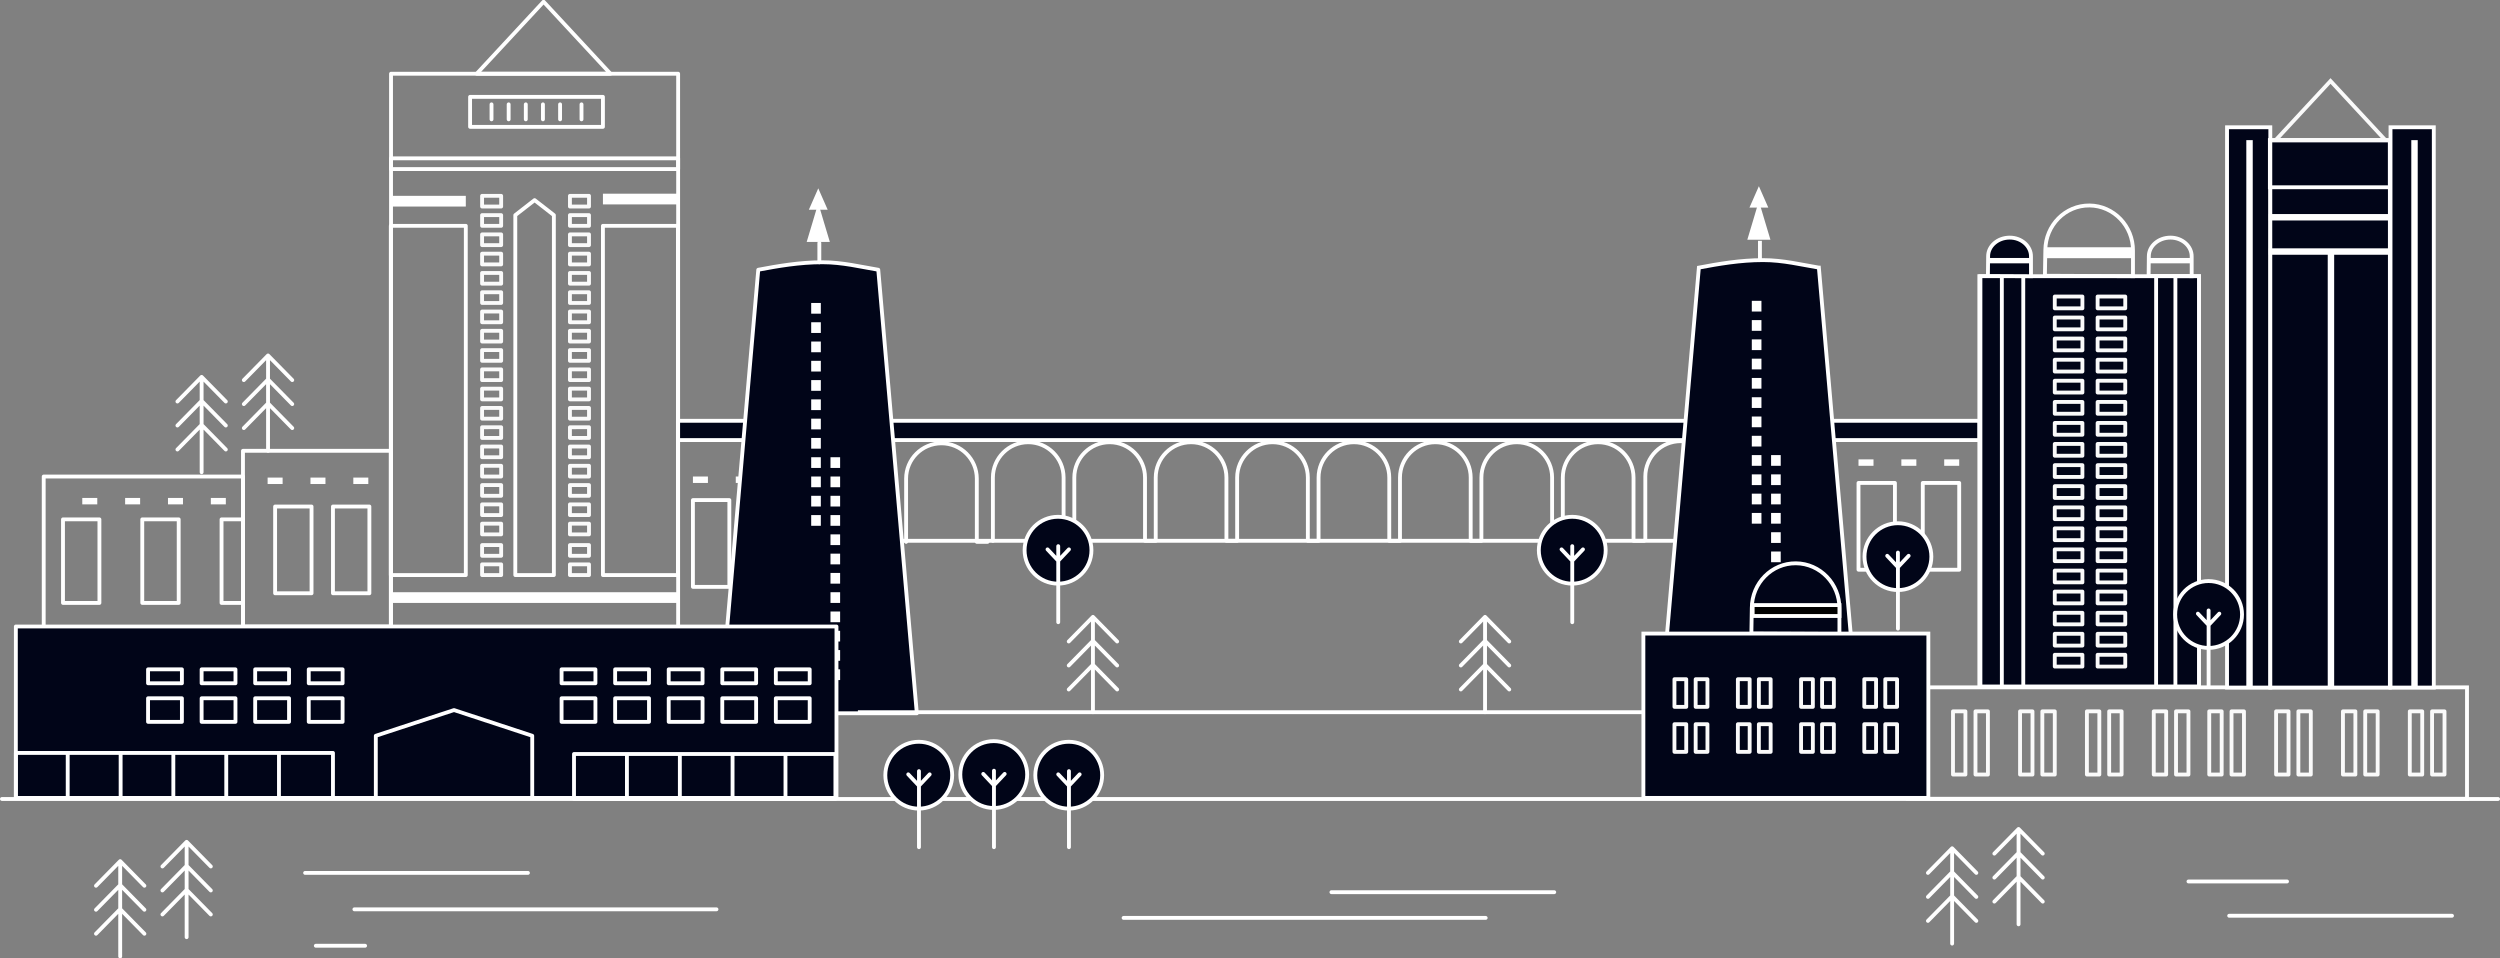 <svg version="1.1" id="Layer_1" xmlns="http://www.w3.org/2000/svg" x="0" y="0" viewBox="0 0 1166.8 447.3" xml:space="preserve"><rect x="0" y="0" width="1166.8" height="447.3" fill="#808080" stroke="none"/><style>.st0{fill:none;stroke:#fff;stroke-width:1.8;stroke-linecap:round;stroke-linejoin:round;stroke-miterlimit:20}.st1{fill:#010518}.st2{fill:#fff}.st3,.st4{fill:none;stroke-width:1.8;stroke-miterlimit:20}.st3{stroke:#fafafa;stroke-linecap:round;stroke-linejoin:round}.st4{stroke:#fff}</style><path class="st0" d="M463.4 252.4v-29.5c0-9.1 7.4-16.5 16.5-16.5s16.5 7.4 16.5 16.5v29.5h5M422.9 252.9v-29.5c0-9.1 7.4-16.5 16.5-16.5s16.5 7.4 16.5 16.5v29.5h5M501.4 252.4v-29.5c0-9.1 7.4-16.5 16.5-16.5s16.5 7.4 16.5 16.5v29.5h5M539.4 252.4v-29.5c0-9.1 7.4-16.5 16.5-16.5s16.5 7.4 16.5 16.5v29.5h5M577.4 252.4v-29.5c0-9.1 7.4-16.5 16.5-16.5s16.5 7.4 16.5 16.5v29.5h5M615.4 252.4v-29.5c0-9.1 7.4-16.5 16.5-16.5s16.5 7.4 16.5 16.5v29.5h5M653.4 252.4v-29.5c0-9.1 7.4-16.5 16.5-16.5s16.5 7.4 16.5 16.5v29.5h5M691.4 252.4v-29.5c0-9.1 7.4-16.5 16.5-16.5s16.5 7.4 16.5 16.5v29.5h5M729.4 252.4v-29.5c0-9.1 7.4-16.5 16.5-16.5s16.5 7.4 16.5 16.5v29.5h5M767.9 251.9v-29.5c0-9.1 7.4-16.5 16.5-16.5s16.5 7.4 16.5 16.5v29.5h5"/><path class="st1" d="M316.4 205.4h607.5v-9H316.4v9z"/><path class="st0" d="M316.4 205.4h607.5v-9H316.4v9zM404.9 252.4h377M323.4 273.9h17v-40.5h-17v40.5z"/><path class="st2" d="M323.4 225.4h7v-3h-7v3zM343.4 225.4h7v-3h-7v3zM363.4 225.4h7v-3h-7v3z"/><path class="st0" d="M353.4 273.9h17v-40.5h-17v40.5zM867.4 265.9h17v-40.5h-17v40.5z"/><path class="st2" d="M867.4 217.4h7v-3h-7v3zM887.4 217.4h7v-3h-7v3zM907.4 217.4h7v-3h-7v3z"/><path class="st0" d="M897.4 265.9h17v-40.5h-17v40.5zM113.4 292.4h69v-82h-69v82z"/><path class="st2" d="M124.9 225.9h7v-3h-7v3zM144.9 225.9h7v-3h-7v3zM164.9 225.9h7v-3h-7v3z"/><path class="st0" d="M128.4 276.9h17v-40.5h-17v40.5zM155.4 276.9h17v-40.5h-17v40.5zM20.4 292.9h93v-70.5h-93v70.5z"/><path class="st0" d="M29.4 281.4h17v-39h-17v39zM66.4 281.4h17v-39h-17v39zM103.4 281.4h10v-39h-10v39z"/><path class="st2" d="M38.4 235.4h7v-3h-7v3zM58.4 235.4h7v-3h-7v3zM78.4 235.4h7v-3h-7v3zM98.4 235.4h7v-3h-7v3z"/><path class="st0" d="M182.5 296.4h134v-262h-134v262z"/><path class="st0" d="M182.5 78.9h134v-5h-134v5z"/><path class="st2" d="M182.5 281.4h134v-5h-134v5zM182.4 96.4h35v-5h-35v5z"/><path class="st3" d="M225 105.4h8.9v-5H225v5zM225 96.4h8.9v-5H225v5zM225 114.4h8.9v-5H225v5zM225 123.4h8.9v-5H225v5zM225 132.4h8.9v-5H225v5zM225 141.4h8.9v-5H225v5zM225 150.4h8.9v-5H225v5zM225 159.4h8.9v-5H225v5zM225 168.4h8.9v-5H225v5zM225 177.4h8.9v-5H225v5zM225 186.4h8.9v-5H225v5zM225 195.4h8.9v-5H225v5zM225 204.4h8.9v-5H225v5zM225 213.4h8.9v-5H225v5zM225 222.4h8.9v-5H225v5zM225 231.4h8.9v-5H225v5zM225 240.4h8.9v-5H225v5zM225 249.4h8.9v-5H225v5zM225 259.4h8.9v-5H225v5zM225 268.4h8.9v-5H225v5zM266 105.4h8.9v-5H266v5zM266 96.4h8.9v-5H266v5zM266 114.4h8.9v-5H266v5zM266 123.4h8.9v-5H266v5zM266 132.4h8.9v-5H266v5zM266 141.4h8.9v-5H266v5zM266 150.4h8.9v-5H266v5zM266 159.4h8.9v-5H266v5zM266 168.4h8.9v-5H266v5zM266 177.4h8.9v-5H266v5zM266 186.4h8.9v-5H266v5zM266 195.4h8.9v-5H266v5zM266 204.4h8.9v-5H266v5zM266 213.4h8.9v-5H266v5zM266 222.4h8.9v-5H266v5zM266 231.4h8.9v-5H266v5zM266 240.4h8.9v-5H266v5zM266 249.4h8.9v-5H266v5zM266 259.4h8.9v-5H266v5zM266 268.4h8.9v-5H266v5z"/><path class="st2" d="M281.4 95.4h35v-5h-35v5z"/><path class="st0" d="M258.5 100.4l-9-7-9 7v168h18v-168zM281.4 268.4h35v-163h-35v163zM182.4 268.4h35v-163h-35v163zM219.4 59.2h62v-14h-62v14zM229.4 48.7v7M237.4 48.7v7M245.4 48.7v7M253.4 48.7v7M261.4 48.7v7M271.4 48.7v7M253.7 34.4h-31.2l15.6-16.8L253.7.8l15.6 16.8 15.6 16.8h-31.2z"/><path class="st4" d="M890.4 372.8h261v-52h-261v52z"/><path class="st2" d="M381.9 112.9h-5.4l2.7-9 2.7-9.1 2.7 9.1 2.7 9h-5.4z"/><path class="st2" d="M381.9 97.9h-4.4l2.2-5 2.2-5 2.2 5 2.2 5h-4.4z"/><path class="st1" d="M409.9 125.9l18 207h-92l18-207c9-1.7 19.2-3.5 30-3.5 9.3 0 18.1 2.2 26 3.5z"/><path class="st0" d="M409.9 125.9l18 207h-92l18-207c9-1.7 19.2-3.5 30-3.5 9.3 0 18.1 2.2 26 3.5z"/><path class="st2" d="M378.6 146.4h4.5v-5h-4.5v5zM378.6 155.4h4.5v-5h-4.5v5zM378.6 164.4h4.5v-5h-4.5v5zM378.6 173.4h4.5v-5h-4.5v5zM378.6 182.4h4.5v-5h-4.5v5zM378.6 191.4h4.5v-5h-4.5v5zM378.6 200.4h4.5v-5h-4.5v5zM378.6 209.4h4.5v-5h-4.5v5zM378.6 218.4h4.5v-5h-4.5v5zM378.6 227.4h4.5v-5h-4.5v5zM378.6 236.4h4.5v-5h-4.5v5zM378.6 245.4h4.5v-5h-4.5v5zM387.6 218.4h4.5v-5h-4.5v5zM387.6 227.4h4.5v-5h-4.5v5zM387.6 236.4h4.5v-5h-4.5v5zM387.6 245.4h4.5v-5h-4.5v5zM387.6 254.4h4.5v-5h-4.5v5zM387.6 263.4h4.5v-5h-4.5v5zM387.6 272.4h4.5v-5h-4.5v5zM387.6 281.4h4.5v-5h-4.5v5zM387.6 290.4h4.5v-5h-4.5v5zM387.6 299.4h4.5v-5h-4.5v5zM387.6 308.4h4.5v-5h-4.5v5zM387.6 317.4h4.5v-5h-4.5v5z"/><path class="st0" d="M382.4 113.4v9"/><path class="st2" d="M820.9 111.9h-5.4l2.7-9 2.7-9.1 2.7 9.1 2.7 9h-5.4z"/><path class="st2" d="M820.9 96.9h-4.4l2.2-5 2.2-5 2.2 5 2.2 5h-4.4z"/><path class="st1" d="M848.9 124.9l18 207h-92l18-207c9-1.7 19.2-3.5 30-3.5 9.3 0 18.1 2.2 26 3.5z"/><path class="st4" d="M848.9 124.9l18 207h-92l18-207c9-1.7 19.2-3.5 30-3.5 9.3 0 18.1 2.2 26 3.5z"/><path class="st2" d="M817.6 145.4h4.5v-5h-4.5v5zM817.6 154.4h4.5v-5h-4.5v5zM817.6 163.4h4.5v-5h-4.5v5zM817.6 172.4h4.5v-5h-4.5v5zM817.6 181.4h4.5v-5h-4.5v5zM817.6 190.4h4.5v-5h-4.5v5zM817.6 199.4h4.5v-5h-4.5v5zM817.6 208.4h4.5v-5h-4.5v5zM817.6 217.4h4.5v-5h-4.5v5zM817.6 226.4h4.5v-5h-4.5v5zM817.6 235.4h4.5v-5h-4.5v5zM817.6 244.4h4.5v-5h-4.5v5zM826.6 217.4h4.5v-5h-4.5v5zM826.6 226.4h4.5v-5h-4.5v5zM826.6 235.4h4.5v-5h-4.5v5zM826.6 244.4h4.5v-5h-4.5v5zM826.6 253.4h4.5v-5h-4.5v5zM826.6 262.4h4.5v-5h-4.5v5zM826.6 271.4h4.5v-5h-4.5v5zM826.6 280.4h4.5v-5h-4.5v5zM826.6 289.4h4.5v-5h-4.5v5zM826.6 298.4h4.5v-5h-4.5v5zM826.6 307.4h4.5v-5h-4.5v5zM826.6 316.4h4.5v-5h-4.5v5z"/><path class="st4" d="M821.4 112.4v9"/><path class="st1" d="M7.4 372.4h383v-80H7.4v80z"/><path class="st0" d="M7.4 372.4h383v-80H7.4v80z"/><path class="st0" d="M248.4 372.4h-73v-29l36.5-12 36.5 12v29zM267.9 372.9h122v-21h-122v21zM7.4 372.4h148v-21H7.4v21z"/><path class="st4" d="M31.6 351.9v21M56.3 351.9v21M80.9 351.9v21M105.6 351.9v21M130.2 351.9v21M292.6 351.9v21M317.3 351.9v21M341.9 351.9v21M366.6 351.9v21"/><path class="st0" d="M.9 372.9h1165M142.4 407.4h104M165.4 424.4h169M524.4 428.4h169M621.4 416.4h104M1040.4 427.4h104M1021.4 411.4h46M147.4 441.4h23"/><path class="st1" d="M1039.4 320.9h20.2V59.4h-20.2v261.5z"/><path class="st4" d="M1039.4 320.9h20.2V59.4h-20.2v261.5z"/><path class="st1" d="M1115.7 320.9h20.2V59.4h-20.2v261.5z"/><path class="st4" d="M1115.7 320.9h20.2V59.4h-20.2v261.5z"/><path class="st1" d="M1059.6 320.9h55.8V65.5h-55.8v255.4z"/><path class="st4" d="M1059.6 320.9h55.8V65.5h-55.8v255.4z"/><path class="st4" d="M1059.4 87.4h56v-22h-56v22z"/><path class="st2" d="M1086.4 320.9h3v-204h-3v204zM1048.4 320.9h3V65.4h-3v255.5zM1125.4 320.9h3V65.4h-3v255.5z"/><path d="M1087.7 65.4h0-25.6 0l12.8-13.8h0l12.8-13.8h0l12.8 13.8h0l12.8 13.8h0-25.6z" fill="none" stroke="#fafafa" stroke-width="1.8" stroke-miterlimit="20"/><path class="st2" d="M1058.9 118.9h57v-3h-57v3zM1058.9 102.9h57v-3h-57v3z"/><path class="st1" d="M817.4 295.7l.2-12c.1-11.6 9.3-20.9 20.6-20.8 11.3.1 20.4 9.6 20.3 21.1v11.9l-41.1-.2z"/><path class="st4" d="M817.4 295.7l.2-12c.1-11.6 9.3-20.9 20.6-20.8 11.3.1 20.4 9.6 20.3 21.1v11.9l-41.1-.2z"/><path d="M818 287.5h40.5v-5.1H818v5.1z"/><path class="st4" d="M818 287.5h40.5v-5.1H818v5.1zM400.4 332.4h366.5"/><path class="st1" d="M923.8 320.4h102.5V128.9H923.8v191.5z"/><path class="st4" d="M923.8 320.4h102.5V128.9H923.8v191.5z"/><path class="st1" d="M924.3 320.4h20V128.9h-20v191.5z"/><path class="st4" d="M924.3 320.4h20V128.9h-20v191.5z"/><path class="st1" d="M934.3 129.4v190.5"/><path class="st0" d="M934.3 129.4v190.5"/><path class="st1" d="M1006.3 320.4h20V128.9h-20v191.5z"/><path class="st4" d="M1006.3 320.4h20V128.9h-20v191.5z"/><path class="st1" d="M1015.3 129.4v190.5"/><path class="st0" d="M1015.3 129.4v190.5"/><path class="st4" d="M1002.8 128.8l.1-9.2c0-4.8 4.5-8.7 10.1-8.7 5.5 0 10 4 9.9 8.9v9.1l-20.1-.1z"/><path class="st2" d="M1003.4 122.9h19.5v-2.5h-19.5v2.5z"/><path class="st1" d="M927.8 128.8l.1-9.2c0-4.8 4.5-8.7 10.1-8.7 5.5 0 10 4 9.9 8.9v9.1l-20.1-.1z"/><path class="st4" d="M927.8 128.8l.1-9.2c0-4.8 4.5-8.7 10.1-8.7 5.5 0 10 4 9.9 8.9v9.1l-20.1-.1z"/><path class="st2" d="M928.4 122.9h19.5v-2.5h-19.5v2.5z"/><path class="st4" d="M954.4 128.7l.2-12c.1-11.6 9.3-20.9 20.6-20.8 11.3.1 20.4 9.6 20.3 21.1v11.9l-41.1-.2z"/><path class="st2" d="M955 120.5h40.5v-5.1H955v5.1z"/><path class="st3" d="M959 153.7h12.9v-5.5H959v5.5zM959 143.9h12.9v-5.5H959v5.5zM959 163.5h12.9V158H959v5.5zM959 173.4h12.9v-5.5H959v5.5zM959 183.2h12.9v-5.5H959v5.5zM959 193.1h12.9v-5.5H959v5.5zM959 202.9h12.9v-5.5H959v5.5zM959 212.7h12.9v-5.5H959v5.5zM959 222.6h12.9v-5.5H959v5.5zM959 232.4h12.9v-5.5H959v5.5zM959 242.3h12.9v-5.5H959v5.5zM959 252.1h12.9v-5.5H959v5.5zM959 261.9h12.9v-5.5H959v5.5zM959 271.8h12.9v-5.5H959v5.5zM959 281.6h12.9v-5.5H959v5.5zM959 291.4h12.9V286H959v5.4zM959 301.3h12.9v-5.5H959v5.5zM959 311.1h12.9v-5.5H959v5.5zM979 153.7h12.9v-5.5H979v5.5zM979 143.9h12.9v-5.5H979v5.5zM979 163.5h12.9V158H979v5.5zM979 173.4h12.9v-5.5H979v5.5zM979 183.2h12.9v-5.5H979v5.5zM979 193.1h12.9v-5.5H979v5.5zM979 202.9h12.9v-5.5H979v5.5zM979 212.7h12.9v-5.5H979v5.5zM979 222.6h12.9v-5.5H979v5.5zM979 232.4h12.9v-5.5H979v5.5zM979 242.3h12.9v-5.5H979v5.5zM979 252.1h12.9v-5.5H979v5.5zM979 261.9h12.9v-5.5H979v5.5zM979 271.8h12.9v-5.5H979v5.5zM979 281.6h12.9v-5.5H979v5.5zM979 291.4h12.9V286H979v5.4zM979 301.3h12.9v-5.5H979v5.5zM979 311.1h12.9v-5.5H979v5.5z"/><path class="st1" d="M767 372.4h133v-76.7H767v76.7z"/><path class="st4" d="M767 372.4h133v-76.7H767v76.7z"/><path class="st3" d="M879.9 329.9h5.5V317h-5.5v12.9zM870.1 329.9h5.5V317h-5.5v12.9zM850.4 329.9h5.5V317h-5.5v12.9zM840.6 329.9h5.5V317h-5.5v12.9zM820.9 329.9h5.5V317h-5.5v12.9zM811.1 329.9h5.5V317h-5.5v12.9zM791.4 329.9h5.5V317h-5.5v12.9zM781.5 329.9h5.5V317h-5.5v12.9zM879.9 350.9h5.5V338h-5.5v12.9zM870.1 350.9h5.5V338h-5.5v12.9zM850.4 350.9h5.5V338h-5.5v12.9zM840.6 350.9h5.5V338h-5.5v12.9zM820.9 350.9h5.5V338h-5.5v12.9zM811.1 350.9h5.5V338h-5.5v12.9zM791.4 350.9h5.5V338h-5.5v12.9zM781.5 350.9h5.5V338h-5.5v12.9zM1015.6 361.5h5.8V332h-5.8v29.5zM1005.2 361.5h5.8V332h-5.8v29.5zM984.4 361.5h5.8V332h-5.8v29.5zM974 361.5h5.8V332H974v29.5zM953.2 361.5h5.8V332h-5.8v29.5zM942.8 361.5h5.8V332h-5.8v29.5zM922 361.5h5.8V332H922v29.5zM911.5 361.5h5.8V332h-5.8v29.5zM1135.1 361.5h5.8V332h-5.8v29.5zM1124.7 361.5h5.8V332h-5.8v29.5zM1103.9 361.5h5.8V332h-5.8v29.5zM1093.5 361.5h5.8V332h-5.8v29.5zM1072.7 361.5h5.8V332h-5.8v29.5zM1062.3 361.5h5.8V332h-5.8v29.5zM1041.5 361.5h5.8V332h-5.8v29.5zM1031.1 361.5h5.8V332h-5.8v29.5z"/><path class="st1" d="M444.4 361.8c0 8.6-7 15.6-15.6 15.6s-15.6-7-15.6-15.6 7-15.6 15.6-15.6 15.6 7 15.6 15.6"/><path class="st0" d="M444.4 361.8c0 8.6-7 15.6-15.6 15.6s-15.6-7-15.6-15.6 7-15.6 15.6-15.6 15.6 7 15.6 15.6zM428.9 366.7l-5-5.3M428.9 366.7l5-5.3M428.9 359.9v35.5"/><path class="st1" d="M479.4 361.5c0 8.6-7 15.6-15.6 15.6s-15.6-7-15.6-15.6 7-15.6 15.6-15.6 15.6 7 15.6 15.6"/><path class="st0" d="M479.4 361.5c0 8.6-7 15.6-15.6 15.6s-15.6-7-15.6-15.6 7-15.6 15.6-15.6 15.6 7 15.6 15.6zM463.9 366.5l-5-5.3M463.9 366.5l5-5.3M463.9 359.7v35.7"/><path class="st1" d="M514.4 361.8c0 8.6-7 15.6-15.6 15.6s-15.6-7-15.6-15.6 7-15.6 15.6-15.6 15.6 7 15.6 15.6"/><path class="st0" d="M514.4 361.8c0 8.6-7 15.6-15.6 15.6s-15.6-7-15.6-15.6 7-15.6 15.6-15.6 15.6 7 15.6 15.6zM498.9 366.7l-5-5.3M498.9 366.7l5-5.3M498.9 359.9v35.5"/><path class="st1" d="M1046.4 286.8c0 8.6-7 15.6-15.6 15.6s-15.6-7-15.6-15.6 7-15.6 15.6-15.6 15.6 7 15.6 15.6"/><path class="st0" d="M1046.4 286.8c0 8.6-7 15.6-15.6 15.6s-15.6-7-15.6-15.6 7-15.6 15.6-15.6 15.6 7 15.6 15.6zM1030.8 291.7l-5-5.3M1030.8 291.7l5-5.3M1030.8 284.9v35.5M942.1 386.9l11.3 11.5M942.1 386.9l-11.3 11.5M942.1 398.1l11.3 11.5M942.1 398.1l-11.3 11.5M942.1 409.3l11.3 11.5M942.1 409.3l-11.3 11.5M942.1 431.4v-44.2M911.1 395.9l11.3 11.5M911.1 395.9l-11.3 11.5M911.1 407.1l11.3 11.5M911.1 407.1l-11.3 11.5M911.1 418.3l11.3 11.5M911.1 418.3l-11.3 11.5M911.1 440.4v-44.2M693.1 287.9l11.3 11.5M693.1 287.9l-11.3 11.5M693.1 299.1l11.3 11.5M693.1 299.1l-11.3 11.5M693.1 310.3l11.3 11.5M693.1 310.3l-11.3 11.5M693.1 332.4v-44.2M510.1 287.9l11.3 11.5M510.1 287.9l-11.3 11.5M510.1 299.1l11.3 11.5M510.1 299.1l-11.3 11.5M510.1 310.3l11.3 11.5M510.1 310.3l-11.3 11.5M510.1 332.4v-44.2M87.1 392.9l11.3 11.5M87.1 392.9l-11.3 11.5M87.1 404.1l11.3 11.5M87.1 404.1l-11.3 11.5M87.1 415.3l11.3 11.5M87.1 415.3l-11.3 11.5M87.1 437.4v-44.2M56.1 401.9l11.3 11.5M56.1 401.9l-11.3 11.5M56.1 413.1l11.3 11.5M56.1 413.1l-11.3 11.5M56.1 424.3l11.3 11.5M56.1 424.3l-11.3 11.5M56.1 446.4v-44.2M125.1 165.9l11.3 11.5M125.1 165.9l-11.3 11.5M125.1 177.1l11.3 11.5M125.1 177.1l-11.3 11.5M125.1 188.3l11.3 11.5M125.1 188.3l-11.3 11.5M125.1 210.4v-44.2M94.1 175.9l11.3 11.5M94.1 175.9l-11.3 11.5M94.1 187.1l11.3 11.5M94.1 187.1l-11.3 11.5M94.1 198.3l11.3 11.5M94.1 198.3l-11.3 11.5M94.1 220.4v-44.2"/><path class="st1" d="M901.4 259.8c0 8.6-7 15.6-15.6 15.6s-15.6-7-15.6-15.6 7-15.6 15.6-15.6 15.6 7 15.6 15.6"/><path class="st0" d="M901.4 259.8c0 8.6-7 15.6-15.6 15.6s-15.6-7-15.6-15.6 7-15.6 15.6-15.6 15.6 7 15.6 15.6zM885.8 264.7l-5-5.3M885.8 264.7l5-5.3M885.8 257.9v35.5"/><path class="st1" d="M749.4 256.8c0 8.6-7 15.6-15.6 15.6s-15.6-7-15.6-15.6 7-15.6 15.6-15.6 15.6 7 15.6 15.6"/><path class="st0" d="M749.4 256.8c0 8.6-7 15.6-15.6 15.6s-15.6-7-15.6-15.6 7-15.6 15.6-15.6 15.6 7 15.6 15.6zM733.8 261.7l-5-5.3M733.8 261.7l5-5.3M733.8 254.9v35.5"/><path class="st1" d="M509.4 256.8c0 8.6-7 15.6-15.6 15.6s-15.6-7-15.6-15.6 7-15.6 15.6-15.6 15.6 7 15.6 15.6"/><path class="st0" d="M509.4 256.8c0 8.6-7 15.6-15.6 15.6s-15.6-7-15.6-15.6 7-15.6 15.6-15.6 15.6 7 15.6 15.6zM493.9 261.7l-5-5.3M493.9 261.7l5-5.3M493.9 254.9v35.5M69.1 336.9h15.8v-11H69.1v11zM69.1 318.9h15.8v-6.5H69.1v6.5zM94.1 336.9h15.8v-11H94.1v11zM94.1 318.9h15.8v-6.5H94.1v6.5zM119.1 336.9h15.8v-11h-15.8v11zM119.1 318.9h15.8v-6.5h-15.8v6.5zM144.1 336.9h15.8v-11h-15.8v11zM144.1 318.9h15.8v-6.5h-15.8v6.5zM262.1 336.9h15.8v-11h-15.8v11zM262.1 318.9h15.8v-6.5h-15.8v6.5zM287.1 336.9h15.8v-11h-15.8v11zM287.1 318.9h15.8v-6.5h-15.8v6.5zM312.1 336.9h15.8v-11h-15.8v11zM312.1 318.9h15.8v-6.5h-15.8v6.5zM337.1 336.9h15.8v-11h-15.8v11zM337.1 318.9h15.8v-6.5h-15.8v6.5z"/><g><path class="st0" d="M362.1 336.9h15.8v-11h-15.8v11z"/></g><g><path class="st0" d="M362.1 318.9h15.8v-6.5h-15.8v6.5z"/></g></svg>